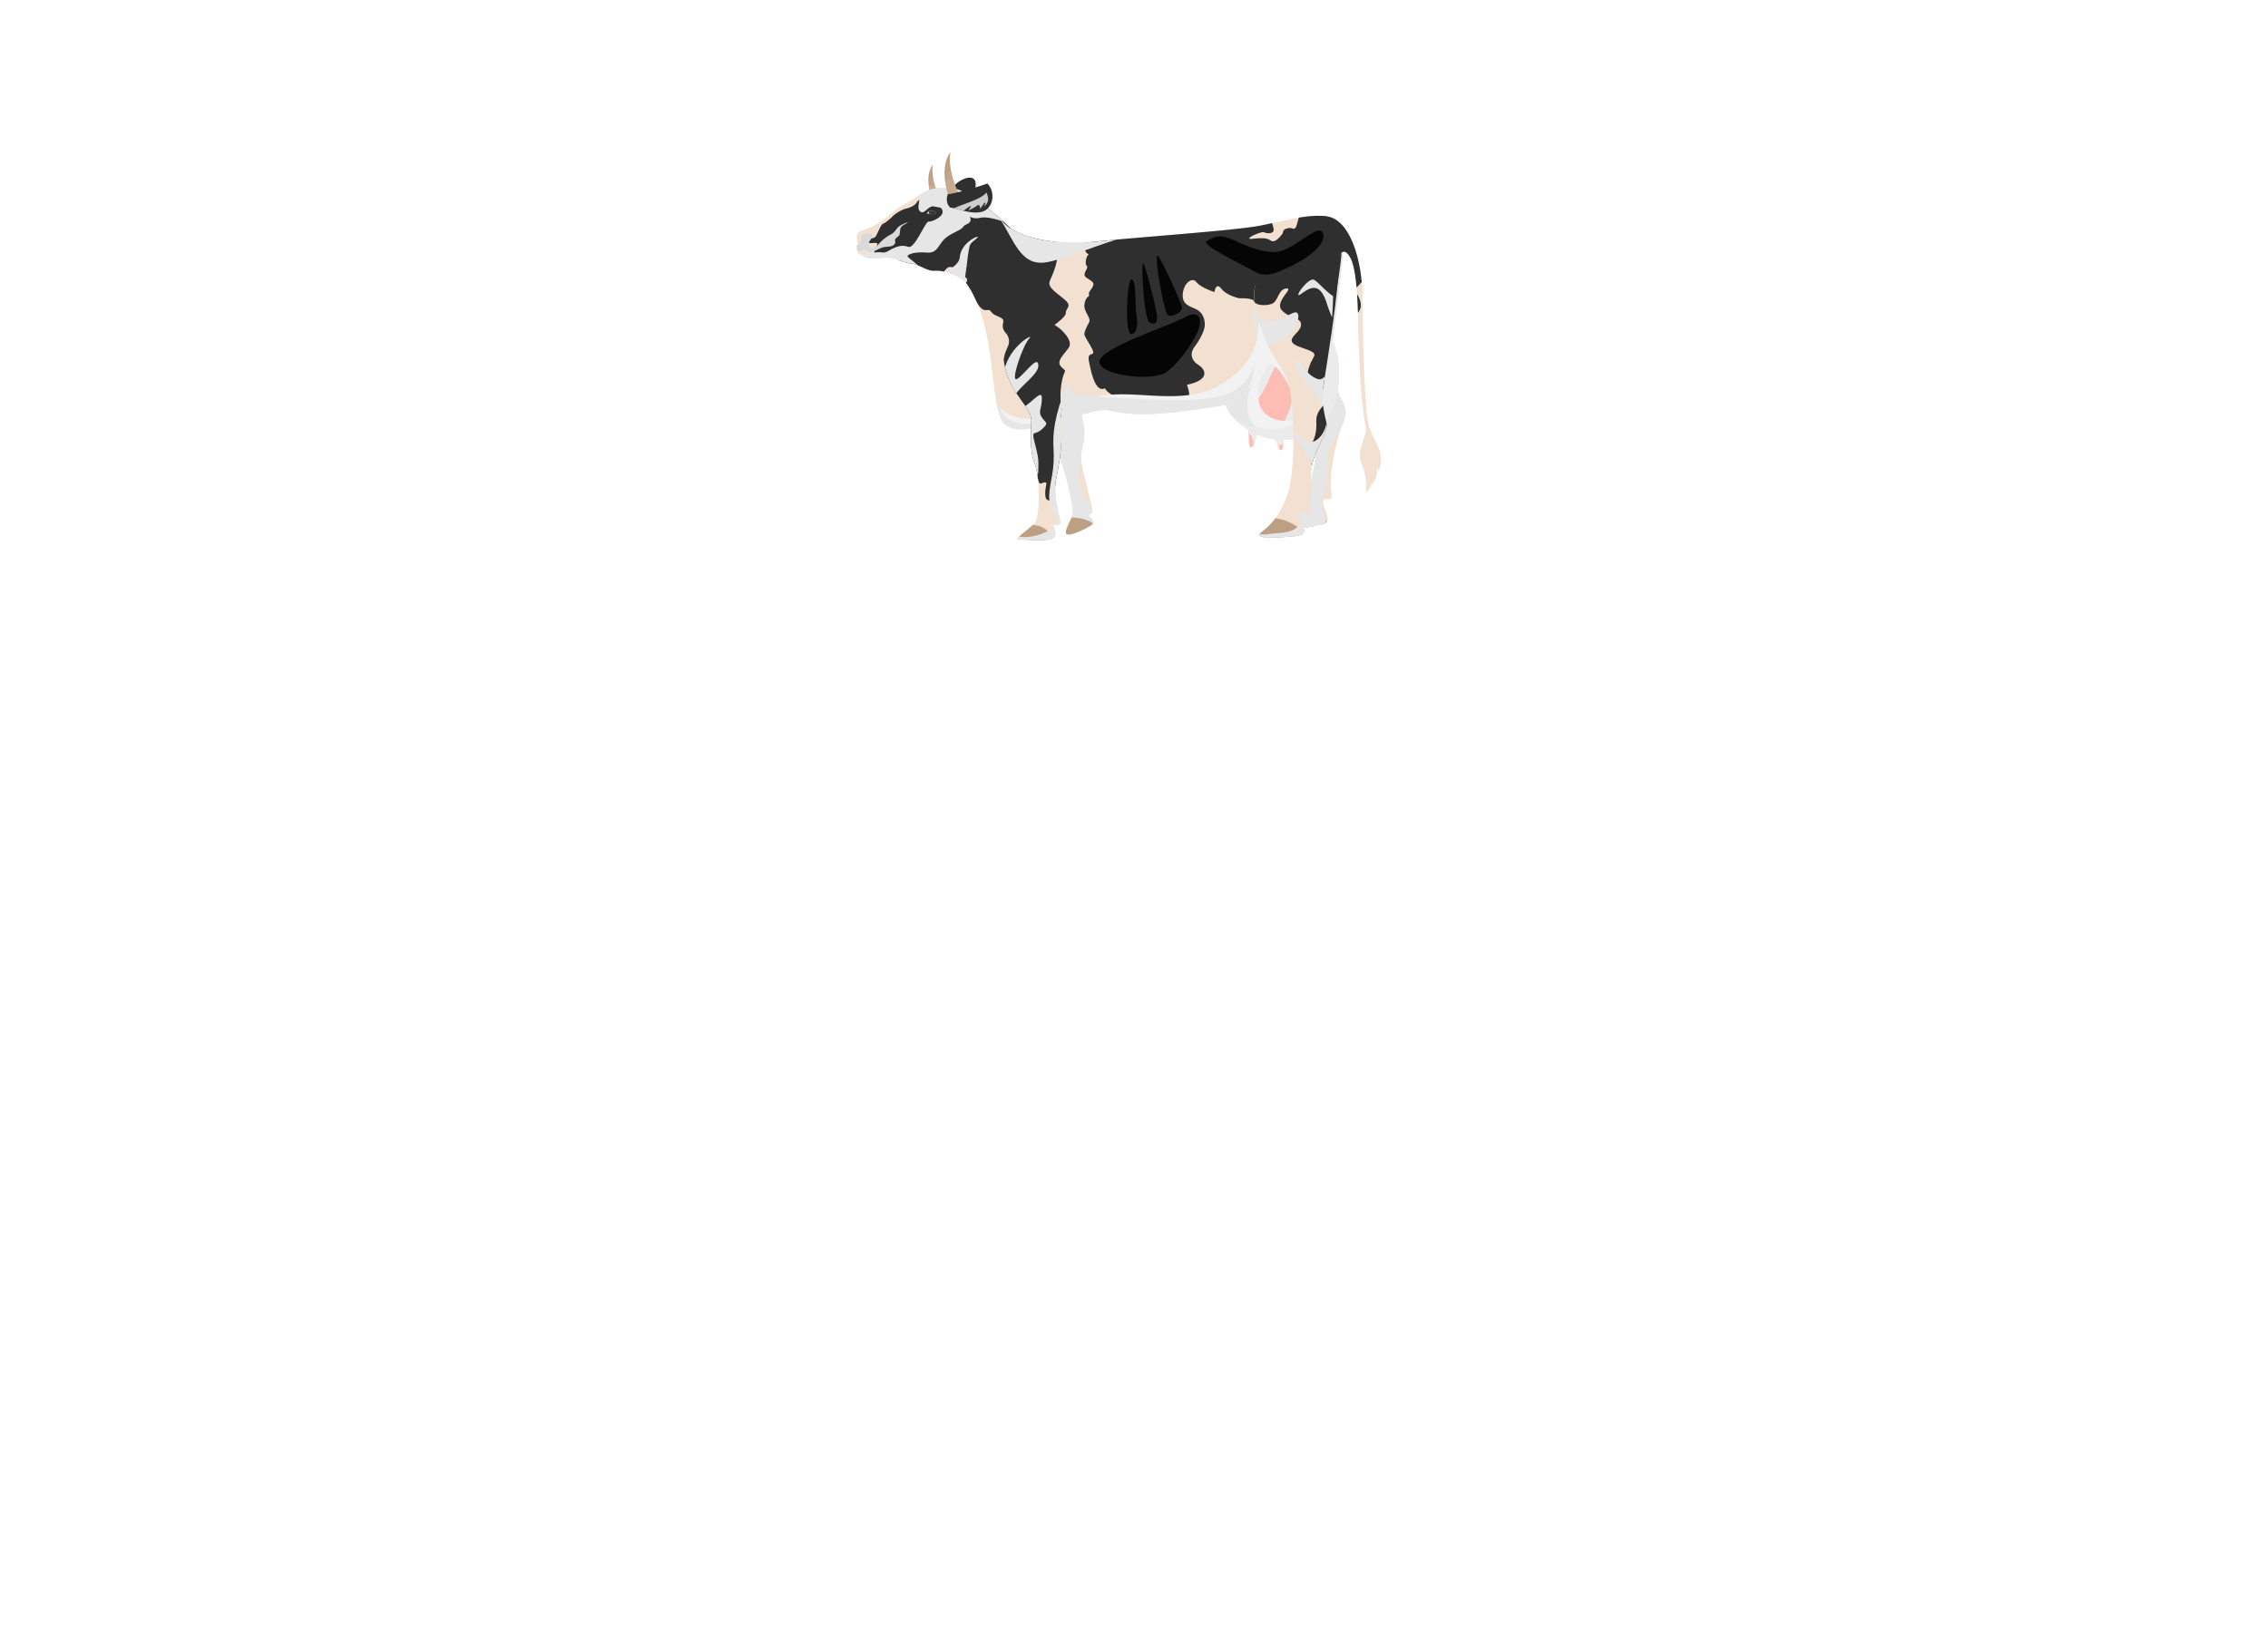 <svg xmlns="http://www.w3.org/2000/svg" viewBox="0 0 1800 1300"><defs><style>.cls-1{isolation:isolate;}.cls-2{fill:#fff;}.cls-10,.cls-3{fill:#f2e1d1;}.cls-4{fill:#bd9f83;}.cls-12,.cls-5{fill:#e6e6e6;}.cls-11,.cls-16,.cls-17,.cls-5,.cls-7,.cls-8{mix-blend-mode:multiply;}.cls-6{fill:#fdbcb4;}.cls-7{fill:#ebebeb;}.cls-8{fill:#f2f2f2;}.cls-9{fill:#2f2f2f;}.cls-10{opacity:0.1;}.cls-13{fill:#050505;}.cls-13,.cls-15{mix-blend-mode:screen;}.cls-14{fill:#383838;}.cls-15{fill:#333;}.cls-16{fill:#ccc;}.cls-17{fill:#d9d9d9;}</style></defs><g class="cls-1"><g id="Layer_1" data-name="Layer 1"><rect class="cls-2" width="1800" height="1300"/><path class="cls-3" d="M1063.954,181.544c8.577,13.146-14.36,104.121-4.998,124.103,9.362,19.983,11.664,18.405,5.832,33.129-5.832,14.724-10.411,44.172-8.121,52.586,2.289,8.414-6.136,2.103-6.604,6.836-.468,4.733,8.426,16.302,0,17.879-8.426,1.578-34.171,8.414-27.618,0,6.553-8.414,15.447-18.931,18.256-34.181,2.809-15.25,8.894-34.707-1.404-65.207-10.298-30.5,5.386-107.802,5.386-107.802Z"/><path class="cls-4" d="M1034.399,399.093c-3.702,6.675-8.209,12.177-11.954,16.986-6.553,8.414,19.192,1.578,27.618,0a4.538,4.538,0,0,0,2.835-1.479C1051.409,409.842,1045.867,402.045,1034.399,399.093Z"/><path class="cls-5" d="M1048.451,396.026c-1.797-4.114,2.581-3.21,2.989-9.876.408-6.666-.161-11.357,0-16.635.161-5.278,4.283-16.202,8.48-22.374a69.983,69.983,0,0,0,4.824-8.25c.015-.037.029-.077.044-.114,5.832-14.724,3.53-13.146-5.832-33.129-9.362-19.983,13.575-110.957,4.998-124.103l-19.272,27.345s-15.684,77.302-5.386,107.802c10.298,30.5,4.213,49.957,1.404,65.207-2.808,15.25-11.702,25.767-18.256,34.181-6.553,8.414,19.192,1.578,27.618,0a5.15,5.15,0,0,0,2.334-.98C1051.347,408.592,1049.627,398.718,1048.451,396.026Z"/><path class="cls-5" d="M1044.206,405.985c1.156-8.888,8.404-9.798,9.112-25.019.709-15.221.595-28.311,4.697-38.516,2.636-6.558,6.438-12.846,9.249-19.292-1.225-3.742-4.025-8.369-8.308-17.511-9.362-19.983,13.575-110.957,4.998-124.103l-19.272,27.345s-15.684,77.302-5.386,107.802c10.298,30.5,4.213,49.957,1.404,65.207-2.808,15.25-11.702,25.767-18.256,34.181-6.524,8.377,18.96,1.639,27.5.023C1047.066,414.517,1043.498,411.423,1044.206,405.985Z"/><path class="cls-6" d="M989.736,337.18c2.833,7.615-.032,16.874,2.974,17.8,3.007.926,4.952-11.666,5.368-12.592C998.495,341.463,989.736,337.18,989.736,337.18Z"/><path class="cls-7" d="M989.736,337.18a21.114,21.114,0,0,1,1.095,4.599c2.298,3.492,4.501,9.041,3.872,11.845,1.867-3.143,3.06-10.535,3.375-11.236C998.495,341.463,989.736,337.18,989.736,337.18Z"/><path class="cls-7" d="M989.736,337.18a23.855,23.855,0,0,1,1.305,6.74c2.709,2.188,5.162,2.216,5.536,4.707.794-2.914,1.31-5.813,1.502-6.239C998.495,341.463,989.736,337.18,989.736,337.18Z"/><path class="cls-6" d="M1008.898,341.025c4.815,6.545,4.6,16.235,7.746,16.3,3.146.065,1.56-12.577,1.706-13.581C1018.496,342.739,1008.898,341.025,1008.898,341.025Z"/><path class="cls-7" d="M1018.508,353.512c.353-3.79-.252-9.129-.159-9.768.146-1.005-9.451-2.718-9.451-2.718,2.844,3.866,3.933,8.827,4.996,12.256A5.96,5.96,0,0,1,1018.508,353.512Z"/><path class="cls-7" d="M1018.606,349.517c-.066-2.783-.319-5.344-.257-5.774.146-1.005-9.451-2.718-9.451-2.718,4.408,5.992,4.602,14.614,7.017,16.079C1014.631,353.721,1015.473,350.705,1018.606,349.517Z"/><path class="cls-6" d="M1057.366,324.879c-7.817,20.325-30.64,26.81-48.354,23.459-17.714-3.351-37.821-18.671-37.342-33.512.479-14.841,62.237-76.836,77.079-58.765C1063.59,274.132,1066.941,299.984,1057.366,324.879Z"/><path class="cls-7" d="M1002.394,310.848c7.654-13.579,13.332-38.022,22.468-13.085,6.383,17.424-5.911,39.292-13.902,50.897,17.403,2.538,38.873-4.192,46.407-23.78a83.003,83.003,0,0,0,3.351-10.885c-3.922-16.185-7.436-41.063-5.503-48.256a59.678,59.678,0,0,0-6.465-9.678c-14.841-18.071-76.6,43.924-77.079,58.765-.289,8.973,6.951,18.117,16.634,24.689C986.249,327.861,995.009,323.95,1002.394,310.848Z"/><path class="cls-8" d="M999.271,319.545c-4.301-23.161,13.7-32.592,16.212-46.652,0,0,.423-3.883,1.04-9.078-21.374,15.253-44.561,41.94-44.854,51.011-.479,14.841,19.629,30.161,37.342,33.512,17.714,3.351,40.536-3.134,48.354-23.459a75.949,75.949,0,0,0,4.575-38.873C1052.307,345.211,1003.295,341.216,999.271,319.545Z"/><path class="cls-5" d="M991.037,329.941c-3.292-15.143.924-24.748,12.074-38.674,0,0-.397-6.594-.859-15.884-16.29,14.696-30.354,32.391-30.582,39.443-.479,14.841,19.629,30.161,37.342,33.512a47.819,47.819,0,0,0,4.747.645C1002.525,344.109,992.61,337.178,991.037,329.941Z"/><path class="cls-7" d="M1048.748,256.06c-3.909-4.759-11.073-3.961-19.514.063l24.083,13.965c1.171,41.254-13.149,71.225-44.505,70.436a59.236,59.236,0,0,1-28.513-7.636,57.476,57.476,0,0,0,28.712,15.45c17.714,3.351,40.536-3.134,48.354-23.459C1066.941,299.984,1063.59,274.132,1048.748,256.06Z"/><path class="cls-3" d="M855.585,308.167c.638,9.256,2.553,20.427,4.468,30.321,1.915,9.894-1.277,16.277-2.234,22.661s9.894,41.811,9.256,45.002c-.638,3.192-4.149,2.234-4.149,2.234s6.757,5.107,4.176,7.66c-2.581,2.553-20.773,11.671-21.092,6.953-.319-4.718,6.23-12.379,5.509-18.123-.721-5.745-5.509-30.652-9.658-38.625-4.149-7.973-2.234-41.805-5.426-46.911C833.243,314.231,855.585,308.167,855.585,308.167Z"/><path class="cls-5" d="M866.836,416.284a5.144,5.144,0,0,0,.837-1.797c-.184-2.648-4.747-6.103-4.747-6.103s2.93.791,3.92-1.514c-1.807-5.667-5.564-12.591-8.474-18.993-2.49-5.477-2.134-14.359-.502-23.97a12.127,12.127,0,0,1-.051-2.76c.957-6.383,4.149-12.767,2.234-22.661-1.915-9.894-3.83-21.065-4.468-30.321,0,0-22.342,6.064-19.15,11.171,3.192,5.107,1.277,38.938,5.426,46.911,4.149,7.973,8.937,32.88,9.658,38.625.721,5.745-5.828,13.405-5.509,18.123.31,4.582,17.469-3.881,20.826-6.713Z"/><path class="cls-5" d="M856.729,409.643c10.18-10.157.326-12.218-2.307-22.094s-2.963-22.056-2.515-28.654c.295-4.349,3.748-11.834,8.249-19.794-.036-.206-.061-.404-.102-.613-1.915-9.894-3.83-21.065-4.468-30.321,0,0-22.342,6.064-19.15,11.171,3.192,5.107,1.277,38.938,5.426,46.911,4.149,7.973,8.937,32.88,9.658,38.625.721,5.745-5.828,13.405-5.509,18.123.31,4.582,17.469-3.881,20.826-6.713C858.684,416.256,851.401,414.959,856.729,409.643Z"/><path class="cls-5" d="M845.999,366.25c2.702-21.945,8.767-20.721,14.497-24.666-.097-.996-.235-2.021-.443-3.095-1.915-9.894-3.83-21.065-4.468-30.321,0,0-22.342,6.064-19.15,11.171,3.192,5.107,1.277,38.938,5.426,46.911a54.387,54.387,0,0,1,3.312,9.126C845.371,372.21,845.642,369.149,845.999,366.25Z"/><path class="cls-3" d="M794.054,173.595c9.575,15.32,44.045,21.544,75.642,18.192,31.598-3.351,108.197-8.617,129.262-12.447,21.065-3.83,60.97-16.756,65.434,1.436,4.464,18.192-9.899,80.909-12.771,98.622-1.628,10.038-10.785,19.058-28.548,27.087-18.905-36.99-23.021-4.885-34.998,4.856-11.212,9.119-13.336,9.746-18.798,10.665-48.354,8.139-70.376,8.139-88.569,3.83-18.192-4.309-77.079,31.119-86.654,5.745-9.575-25.374-3.351-75.642-29.682-110.591C738.04,186.042,794.054,173.595,794.054,173.595Z"/><path class="cls-5" d="M997.95,233.389c-4.609,14.912-3.621,25.775,3.292,43.881,1.956,5.122,1.696,10.521.322,15.633,5.211-6.206,11.132-6.721,21.509,13.583,1.319-.596,2.576-1.2,3.8-1.807Z"/><path class="cls-9" d="M869.696,191.787c-2.713.288-5.447.5-8.185.646-1.206,4.385-.479,8.598,2.621,9.287-2.469,2.469-3.178,7.901-1.589,9.382s-2.791,5.432-1.589,7.901c1.202,2.469,7.822,3.95,6.734,7.407-1.088,3.457-4.257,5.432-3.413,7.407.844,1.975-2.478.988-3.533,7.407-1.055,6.419,5.652,10.91,3.533,14.837-2.119,3.927-3.693,7.383-3.647,9.359s7.16,11.851,7.059,14.32c-.1,2.469-4.865,0-3.47,6.913,1.395,6.913,4.851,25.748,12.752,21.515,1.481,5.643,30.121,17.988,31.603,17s5.926-4.444,5.926-4.444,13.332.988,14.814.494,9.382-3.457,12.838-4.938c3.457-1.481.494-8.395,0-10.863,11.851-2.469,14.814-6.913,13.332-10.863-1.481-3.95-5.432-4.938-7.407-7.407-1.975-2.469-3.95-6.419,0-11.851s6.629-10.37,7.759-14.814c1.129-4.444-.352-11.357-5.29-14.32s-12.345-3.457-11.851-12.345c.494-8.888,7.407-14.32,10.863-9.876,3.457,4.444,14.32,7.901,14.32,7.901s.988-8.315,5.432-2.676,14.32,7.614,14.32,7.614,10.931-.423,11.693,2.469,15.465,6.419,16.946-.494a92.276,92.276,0,0,1,4.941-14.814s4.829,2.963,3.647,8.395c-1.181,5.432-8.088,9.876-3.647,13.826s10.495,3.997,12.159,9.899c1.664,5.902.676,9.359,2.651,12.815,1.975,3.457,17.776,3.457,18.27-.988.22-1.976,2.248-4.136,4.637-6.102,5.043-25.901,12.931-66.882,9.464-81.01-2.625-10.699-17.51-10.632-33.609-7.985-1.494,5.348-2.202,9.207-4.193,8.753-2.469-.563-2.575-.918-5.731,0-3.157.918-2.162,3.387-3.647,4.869s-2.966,3.95-5.929,4.938c-2.963.988-2.469-1.939-8.888-2.204-6.419-.265-10.863,1.253-10.863,0,0-1.253,9.876-5.697,11.851-4.709,1.975.988,8.227,1.611,7.407-2.893a37.29,37.29,0,0,0-1.204-4.419c-3.844.853-7.451,1.638-10.625,2.215C977.894,183.17,901.294,188.436,869.696,191.787Z"/><path class="cls-8" d="M1013.751,252.79l-11.193-19.401c-6.903,24.128,3.958,47.044-30.897,70.196-34.855,23.151-80.794-.308-111.032,15.164-25.813,13.208-54.537,21.543-69.559,2.023a71.17,71.17,0,0,0,2.984,10.81c9.575,25.374,68.461-10.054,86.653-5.745,18.192,4.309,40.215,4.309,88.568-3.83,5.462-.919,7.586-1.546,18.798-10.665,11.977-9.741,16.094-41.846,34.998-4.856,1.693-.765,3.282-1.542,4.819-2.325Z"/><path class="cls-5" d="M995.326,290.108c-6.594,17.118-16.799,24.74-43.463,26.854s-81.607-1.692-94.149-3.482c-12.542-1.789-22.385,24.689-44.77,23.044-15.703-1.155-18.448-10.292-22.437-18.697a78.949,78.949,0,0,0,3.548,13.754c9.575,25.374,68.461-10.054,86.653-5.745,18.192,4.309,40.215,4.309,88.568-3.83,5.462-.919,7.586-1.546,18.798-10.665C988.074,311.341,994.348,305.581,995.326,290.108Z"/><path class="cls-5" d="M843.63,299.142l-16.038,13.041-.756,26.34c20.093-4.771,43.542-15.133,53.872-12.686a108.228,108.228,0,0,0,22.273,2.798C887.774,313.003,850.777,324.253,843.63,299.142Z"/><path class="cls-9" d="M774.395,238.089l-.001-.015s.021.05.054.126c.045.1.089.2.134.3.752,1.653,3.748,7.66,7.581,7.66,4.444,0,2.604-.494,5.499,2.469,2.895,2.963,9.751,3.01,8.545,7.43-1.206,4.421.451,7.877,6.535,12.321,6.085,4.444,20.741,0,21.314-.988.572-.988,21.805-14.32,21.805-18.764,0-4.444,5.432-5.432-.988-10.863s-13.332-9.612-11.851-14.188c1.262-3.898,10.394-20.236,4.226-31.708-19.891-2.081-36.909-8.218-43.196-18.276,0,0-56.014,12.447-29.683,47.396A89.103,89.103,0,0,1,774.395,238.089Z"/><path class="cls-3" d="M1053.318,171.898c18.091,2.495,27.666,34.412,27.985,63.136.319,28.725,1.277,99.261,6.702,108.516-2.553,6.064-4.787-6.064-6.702-22.342s-2.873-43.407-3.192-56.492-.371-48.184-6.064-59.365c-5.693-11.181-9.287-1.915-9.287-1.915Z"/><path class="cls-9" d="M1077.737,248.265c2.756-3.327,3.632-7.559-.706-14.876C1077.373,238.429,1077.59,243.532,1077.737,248.265Z"/><path class="cls-9" d="M1076.63,228.221a56.21,56.21,0,0,0,4.09-4.353c-2.341-25.278-11.637-49.796-27.402-51.971l-4.867-.536,14.31,32.075s3.594-9.266,9.287,1.915C1074.399,209.971,1075.787,218.675,1076.63,228.221Z"/><path class="cls-3" d="M1053.318,208.139c11.714,14.514-2.016,88.142-3.293,101.05-1.277,12.908,1.596,20.438,2.873,27.25,1.277,6.812-9.894,20.526-11.809,34.286-1.915,13.76,1.277,41.368-3.192,42.086s-8.332-8.005-7.198-3.106c1.134,4.899,11.666,14.392-2.696,15.92-14.363,1.528-33.193,2.245-27.767-2.416,5.426-4.661,13.159-9.322,20.623-27.967s6.506-63.464,2.995-84.977c-3.511-21.513-18.831-24.023-27.767-68.125S1053.318,208.139,1053.318,208.139Z"/><path class="cls-3" d="M796.208,278.441c-.107,31.597,22.741,43.087,22.262,55.535-.479,12.447-.958,25.374,2.873,34.47,3.83,9.096,4.309,41.172,0,46.439-4.309,5.266-17.594,13.405-12.447,13.405,5.147,0,23.698,2.016,27.528-1.505,3.83-3.522-2.394-10.942,0-10.224s5.984.718,5.027-3.351c-.958-4.069-5.266-21.304-3.591-30.879,1.676-9.575,5.105-24.655,3.749-31.837-1.355-7.181.559-30.879,5.347-45.002s7.66-25.613,1.197-36.624c-6.463-11.011-22.98-18.989-35.667-16.077C799.799,255.7,796.231,271.734,796.208,278.441Z"/><path class="cls-4" d="M745.838,156.776s.864,5.37-5.493,3.518c-5.061-13.332-4.382-24.072,0-29.627C738.802,139.74,742.505,149.554,745.838,156.776Z"/><path class="cls-10" d="M740.55,141.134a2.018,2.018,0,0,0-.205.397c-.37.988-2.043-.247-2.194,1.728-.151,1.975,1.021.525,0,2.617-.384.786-.71,1.501-1.013,2.078a54.817,54.817,0,0,0,3.208,12.341c6.357,1.852,5.493-3.518,5.493-3.518A65.769,65.769,0,0,1,740.55,141.134Z"/><path class="cls-10" d="M745.838,156.776a77.299,77.299,0,0,1-4.147-10.83,1.919,1.919,0,0,1-.36.399c-.986.864.152-.551-1.973.864-2.124,1.414-.302.239-2.122,1.413a55.434,55.434,0,0,0,3.11,11.672C746.702,162.146,745.838,156.776,745.838,156.776Z"/><path class="cls-9" d="M754.347,152.835c1.646-10.534,30.286-22.714,16.131,5.926C759.285,160.736,754.347,152.835,754.347,152.835Z"/><path class="cls-3" d="M794.054,173.595c6.657,6.289-24.04-22.561-37.568-24.018-13.528-1.457-20.604.624-28.721,6.452-8.117,5.827-14.568,7.7-21.228,14.152-6.66,6.452-16.858,11.447-22.893,12.903s-2.497,9.573-3.33,11.03c-.833,1.457-.624,7.284,3.746,8.741,3.538,3.33,12.903,2.081,18.939,1.665s14.985,4.579,19.98,4.579,12.903,6.452,18.731,5.827c4.917-.527,17.42,2.211,24.165,8.762,1.249,1.213,2.898,2.108,3.667,3.586,7.313-21.85,30.768-45.058,30.768-45.058S787.397,167.305,794.054,173.595Z"/><path class="cls-9" d="M770.761,155.915c-6.674-2.3-12.604-3.882-13.43-2.586-1.998,3.137-21.008,1.481-21.008,1.481s-7.324,3.292-8.806,5.95c-1.481,2.658-5.761,4.255-8.724,4.914-2.963.658-8.23,3.95-9.876,5.634-1.646,1.683-5.926,5.559-7.901,6.217-1.975.658-4.279,7.242-5.596,9.54A3.948,3.948,0,0,1,691.8,189.137a11.231,11.231,0,0,1-2.963.009c-1.317-.229-.329,3.85,1.975,3.85s3.292-.329,4.938,0c1.646.329-.658,2.963-1.646,6.255-.988,3.292,0,0,6.255,1.247s3.621,1.716,6.913,1.139c3.292-.577,4.609,1.893,5.622,4.856l.001.002c3.788,1.242,7.476,2.603,10.084,2.603,4.995,0,12.903,6.452,18.731,5.827a25.742,25.742,0,0,1,7.404.678,29.521,29.521,0,0,1,2.307-2.527c2.633-2.458,5.23,0,5.911-1.0.681-1,3.27-3.28,4.392-3.494,1.123-.214,2.828,1.202,2.647,3.494s.181,2.975,0,5.926,2.815,1.329,3.144,3.837c.178,1.357-.336,1.773-.784,2.741a15.187,15.187,0,0,1,2.215,3.142c5.799,11.141,33.798-45.919,33.798-45.919s-5.744-5.427-8.678-8.199C798.809,178.088,784.313,164.474,770.761,155.915Z"/><path class="cls-9" d="M793.286,172.869l-.845-.798C792.546,172.17,792.818,172.427,793.286,172.869Z"/><path class="cls-9" d="M792.442,172.071c-.071-.067-.071-.067,0,0Z"/><path class="cls-9" d="M793.286,172.869c.227.214.488.461.779.736l-.011-.011C793.748,173.305,793.503,173.074,793.286,172.869Z"/><path class="cls-10" d="M757.982,146.703l-.001 0c-1.165.371-.836,1.096-1.495,2.873-.658,1.777-.433,1.795-2.798,1.359a17.297,17.297,0,0,1-2.4-.586,79.344,79.344,0,0,0,3.059,9.892c8.477,2.469,7.325-4.691,7.325-4.691C760.422,152.844,759.139,149.859,757.982,146.703Z"/><path class="cls-9" d="M798.952,277.27a28.566,28.566,0,0,0-2.37,8.087c2.902,26.437,22.33,37.126,21.888,48.618-.479,12.447-.958,25.374,2.873,34.47,1.026,2.436,1.808,6.525,2.325,11.3a5.141,5.141,0,0,1,.389,1.221c.929,5.344,3.535,1.481,5.51,1.975s0,2.469,0,8.888c0,6.419,2.963,5.432,6.555,5.432s-1.124-3.95,0-8.888a2.902,2.902,0,0,1,1.369-2.016,27.816,27.816,0,0,1,.368-4.028c1.626-9.292,4.891-23.748,3.844-31.159-1.189-2.741-2.198-4.904-2.759-6.032-2.665-5.354.499-8.614,2.92-13.407.21-2.126.468-4.313.773-6.514a61.402,61.402,0,0,1-.032-21.632c2.174-11.707,4.739-7.551,0-11.995-4.739-4.444.789-8.888,5.404-15.307,3.073-4.274-.945-9.642-5.484-14.204a38.18,38.18,0,0,0-6.152-4.518c3.482-6.133-24.159-12.975-31.741-11.235-6.231,1.43-7.16,13.662-4.898,17.59q-.339.693-.64,1.397C802.227,270.696,800.434,273.814,798.952,277.27Z"/><path class="cls-9" d="M1009.307,241.223c5.432-1.975,4.832-11.561,11.551-12.2,6.719-.639-9.569,10.224-3.647,17.137s16.292,5.456,15.304,12.357-16.163,11.839.066,17.27,9.81,5.432,6.847,14.32c-2.963,8.888-3.166,10.591,10.597,19.081,1.277-12.908,21.384-120.474,9.67-134.988,0,0-70.176,23.059-63.981,65.78C997.493,242.301,1004.366,243.02,1009.307,241.223Z"/><path class="cls-9" d="M1041.282,369.516c2.368-13.348,12.855-26.464,11.616-33.076-.781-4.168-2.156-8.612-2.816-14.385-2.774,3.066-5.663,6.871-5.4,12.495.672,14.32-4.266,15.801-5.253,23.702C1038.981,361.827,1040.016,366.008,1041.282,369.516Z"/><g class="cls-11"><path class="cls-12" d="M1051.44,298.814c-1.677,1.813-3.45,2.705-5.279,2.168-10.056-2.952-15.127-16.8-18.269-13.88s16.474,26.708,22.189,34.952a59.771,59.771,0,0,1-.056-12.865C1050.229,307.124,1050.753,303.498,1051.44,298.814Z"/><path class="cls-12" d="M1042.407,221.958c-4.922-.995-16.805,16.302-9.892,11.431s14.814-10.436,20.484,7.438a101.983,101.983,0,0,0,4.191,11.106c.458-5.833.76-11.557.815-16.884C1051.907,231.209,1044.942,222.471,1042.407,221.958Z"/><path class="cls-12" d="M1010.999,272.826c12.556-1.481,22.997-21.233,18.337-24.561-3.703-2.644-17.08,13.079-31.258,2.646a120.707,120.707,0,0,0,9.157,25.244C1007.244,274.362,1008.282,273.147,1010.999,272.826Z"/></g><path class="cls-5" d="M1052.898,336.439c-.029-.152-.062-.307-.092-.46-2.38,12.156-11.937,18.533-18.316,13.004-8.068-6.993-7.271-9.245-6.598-3.198s9.812,12.774,13.39,23.73h0C1043.649,356.168,1054.137,343.052,1052.898,336.439Z"/><path class="cls-4" d="M1012.25,411.371c-4.478,6.106-8.682,8.975-12.015,11.838-5.426,4.661,13.405,3.944,27.767,2.416,3.49-.371,5.502-1.216,6.544-2.348C1030.262,416.96,1020.845,412.581,1012.25,411.371Z"/><g class="cls-11"><path class="cls-12" d="M1032.021,416.848c-4.279,2.798-5.761,5.432-16.789,6.255-7.428.554-13.419,1.901-15.642.795-2.799,3.892,14.805,3.176,28.412,1.728,9.855-1.048,7.989-5.848,5.48-10.339A3.727,3.727,0,0,1,1032.021,416.848Z"/><path class="cls-12" d="M1040.247,390.183c.09,13.315-1.971,18.435-4.604,16.953-2.634-1.481-5.557-1.391-5.083,1.098.476-.489,3.707,5.16,7.338,4.577,2.789-.448,2.594-11.374,2.519-22.869Z"/></g><path class="cls-13" d="M975.565,189.147c6.254,2.242,24.378,12.445,38.195,10.781,13.818-1.664,32.911-23.72,36.203-14.832,3.292,8.888-13.168,20.41-25.019,26.006-11.851,5.596-20.061,9.876-29.617,4.279-9.557-5.596-43.134-21.068-37.538-24.031S966.635,185.945,975.565,189.147Z"/><path class="cls-13" d="M1004.547,216.028a15.936,15.936,0,0,1-8.222-2.351c-2.419-1.416-6.253-3.404-10.693-5.707-8.264-4.285-23.16-12.009-26.085-15.32.157-.084.312-.168.465-.25,2.997-1.618,5.163-2.788,8.201-2.788a20.174,20.174,0,0,1,6.686,1.394c1.244.446,3.092,1.273,5.232,2.231,7.872,3.524,19.769,8.849,30.463,8.849a28.663,28.663,0,0,0,3.402-.197c6.735-.812,14.285-5.892,20.946-10.374,4.783-3.219,9.728-6.547,12.156-6.547.443,0,.732.054,1.013.814,2.407,6.498-10.318,17.069-24.01,23.535l-1.313.621C1015.601,213.34,1009.924,216.028,1004.547,216.028Z"/><path class="cls-13" d="M1004.547,214.053a14.019,14.019,0,0,1-7.224-2.08c-2.454-1.438-6.292-3.428-10.737-5.733-6.328-3.28-18.391-9.536-23.537-13.209a11.016,11.016,0,0,1,5.164-1.443,18.297,18.297,0,0,1,6.019,1.278c1.174.421,2.99,1.234,5.092,2.174,8.026,3.593,20.154,9.021,31.27,9.021a30.636,30.636,0,0,0,3.638-.211c7.209-.869,14.968-6.09,21.813-10.697,3.471-2.336,8.087-5.443,10.341-6.089.591,4.927-9.805,14.174-23.129,20.466l-1.314.622C1014.98,211.449,1009.48,214.053,1004.547,214.053Z"/><path class="cls-13" d="M1004.547,212.078a12.101,12.101,0,0,1-6.226-1.809c-2.501-1.465-6.359-3.466-10.826-5.782-5.227-2.71-14.142-7.332-19.964-10.891.222-.022.449-.033.681-.033a16.428,16.428,0,0,1,5.353,1.163c1.104.395,2.887,1.193,4.952,2.118,8.178,3.66,20.538,9.193,32.077,9.193a32.662,32.662,0,0,0,3.873-.225c7.683-.926,15.65-6.289,22.681-11.02,1.607-1.081,3.637-2.448,5.495-3.595-3.141,4.061-10.264,9.842-20.229,14.547l-1.316.623C1014.359,209.558,1009.036,212.078,1004.547,212.078Z"/><path class="cls-13" d="M940.176,251.933c-13.427,7.339-67.156,24.263-67.649,35.169s42.96,16.338,53.823,7.944c10.863-8.394,23.853-27.385,25.677-36.528S948.574,247.343,940.176,251.933Z"/><path class="cls-13" d="M907.114,296.18c-13.089-.001-26.916-3.326-30.823-7.414a2.28,2.28,0,0,1-.804-1.529c.015-.338.551-3.506,14.449-10.484,9.097-4.567,20.69-9.208,30.917-13.303,8.888-3.558,16.563-6.631,20.744-8.916,3.189-1.743,5.094-2.004,5.946-2.004,1.007,0,1.276.327,1.364.434.47.572.772,2.18.215,4.975-1.624,8.139-13.836,26.459-24.583,34.764-2.818,2.178-9.331,3.478-17.422,3.478Z"/><path class="cls-13" d="M907.114,293.217c-12.565-.001-24.463-3.084-28.157-6.024,1.146-1.192,4.243-3.742,12.308-7.792,8.978-4.508,20.5-9.121,30.666-13.191,8.996-3.601,16.746-6.704,21.087-9.076a15.74,15.74,0,0,1,3.427-1.458,12.445,12.445,0,0,1-.229,1.684c-1.497,7.503-13.384,25.19-23.49,32.998-1.707,1.319-6.819,2.86-15.61,2.86Z"/><path class="cls-13" d="M907.114,290.254a69.861,69.861,0,0,1-22.72-3.579,80.48,80.48,0,0,1,8.201-4.627c8.862-4.45,20.317-9.037,30.424-13.084,7.497-3.001,14.143-5.661,18.765-7.881-3.719,8.101-13.004,20.852-20.869,26.929-.807.624-4.857,2.241-13.799,2.241Z"/><path class="cls-13" d="M907.114,287.291a73.936,73.936,0,0,1-15.193-1.567q.962-.506,2.004-1.029c8.748-4.393,20.138-8.954,30.188-12.978,3.886-1.555,7.501-3.002,10.736-4.347-4.331,6.699-10.416,14.16-15.688,18.253-.791.452-4.556,1.667-12.044,1.667Z"/><path class="cls-13" d="M918.45,202.955c-2.155,4.174,5.432,43.352,7.901,46.612,2.469,3.261,12.592-1.43,11.604-6.121C936.967,238.754,919.588,200.75,918.45,202.955Z"/><path class="cls-13" d="M929.07,248.676c-.677-0-1.04-.163-1.145-.302-1.497-1.977-7.009-28.096-7.83-39.791,5.168,9.596,15.231,31.965,15.927,35.269a2.377,2.377,0,0,1-.656,1.75A9.389,9.389,0,0,1,929.07,248.676Z"/><path class="cls-13" d="M907.092,209.127c-1.352,3.219.85,44.982,5.363,46.934,4.513,1.952,6.467.615,5.614-6.494C917.215,242.458,908.081,206.772,907.092,209.127Z"/><path class="cls-13" d="M915.541,254.899a6.075,6.075,0,0,1-2.203-.609c-.644-.755-2.475-5.885-3.798-21.423-.452-5.305-.695-10.024-.799-13.772,2.895,10.108,6.775,25.776,7.368,30.707.488,4.068-.17,4.942-.247,5.029C915.821,254.876,915.714,254.899,915.541,254.899Z"/><path class="cls-13" d="M897.71,221.958c-3.45,1.539-5.185,43.214,0,43.214s5.432-9.484,4.197-15.605C900.673,243.445,902.154,219.976,897.71,221.958Z"/><path class="cls-13" d="M898.14,263.148a9.317,9.317,0,0,1-.748-2.385c-2.001-9.498-.652-29.641.854-35.635.479,2.315.831,7.158,1.047,14.464a77.876,77.876,0,0,0,.678,10.365c1.056,5.238.664,10.64-.913,12.567A1.693,1.693,0,0,1,898.14,263.148Z"/><path class="cls-4" d="M819.503,416.833c-5.328,5.111-15.153,11.456-10.608,11.456,4.752,0,20.921,1.715,26.39-.793A16.714,16.714,0,0,0,819.503,416.833Z"/><path class="cls-4" d="M850.429,410.841c-1.691,4.395-4.636,8.953-4.419,12.157.319,4.718,18.512-4.399,21.092-6.953a2.019,2.019,0,0,0,.357-.479C863.26,412.221,855.843,410.863,850.429,410.841Z"/><g class="cls-11"><path class="cls-12" d="M848.465,300.882l-.457-.013c-7.413,20.513-13.066,36.314-11.886,54.749,1.181,18.435-2.835,25.677-3.461,37.528-.626,11.851,11.714,20.661,3.761,23.414,2.394.718,5.984.718,5.027-3.351-.958-4.069-5.266-21.304-3.591-30.879,1.676-9.575,5.105-24.655,3.749-31.837-1.355-7.181.559-30.879,5.347-45.002C847.488,303.921,847.991,302.389,848.465,300.882Z"/><path class="cls-12" d="M808.965,425.896c-1.436,1.45-1.82,2.393-.07,2.393,5.147,0,23.698,2.016,27.528-1.505,2.523-2.319.684-6.33-.181-8.592C833.637,421.853,819.001,428.103,808.965,425.896Z"/></g><path class="cls-5" d="M826.836,340.816c5.992-5.584,3.225-4.621,0-9.526-3.225-4.905.263-6.946,0-15.828-.169-5.699-6.811,2.691-13.102,6.831,2.866,4.199,4.882,7.898,4.736,11.682-.479,12.447-.958,25.374,2.873,34.47a39.721,39.721,0,0,1,2.106,9.446,21.187,21.187,0,0,0,.608-4.497c0-7.572.737-7.901-2.551-20.647C818.219,340.001,820.844,346.401,826.836,340.816Z"/><path class="cls-5" d="M824.057,290.254c-.079-9.401-11.443,7.755-16.956,10.615-5.513,2.86,4.854-27.22,9.792-32.158,4.581-4.581-13.784,4.361-19.27,22.955a61.724,61.724,0,0,0,9.031,20.475C812.23,304.616,824.111,296.702,824.057,290.254Z"/><g class="cls-11"><path class="cls-12" d="M761.724,204.189c-.504,5.057-6.119,9.029-12.388,11.467,5.466,1.195,12.033,3.771,16.358,7.871.375-5.351,1.454-11.523,1.821-14.935a110.41,110.41,0,0,1,2.027-13.291c.711-2.963,5.873-5.596,6.522-7.1C776.713,186.697,762.906,192.338,761.724,204.189Z"/><path class="cls-12" d="M720.44,202.862c1.646-1.656,7.242-2.953,14.921-2.364,7.678.588,8.452-3.88,13.061-9.484,4.609-5.604,14.155-7.893,15.949-10.856s8.082-1.975,5.171-8.853c-1.578-3.729-.018-10.047,1.74-15.054-5.489-3.512-10.867-6.251-14.795-6.674-12.89-1.388-19.924.444-27.58,5.66,2.096,2.535-1.355,8.779.75,11.872,3.327,4.888,6.913-4.397,11.681-3.209,4.768,1.188,6.095.128,6.754,4.047.658,3.918-8.23,8.262-10.973,7.919-2.744-.343-11.083,22.07-16.35,20.095-5.267-1.975-10.205,0-15.801,3.292-5.596,3.292-10.863,0-16.72,1.646a27.14,27.14,0,0,1-5.705,1.167,5.41,5.41,0,0,0,1.518.791c3.538,3.33,12.904,2.081,18.939,1.665,6.036-.416,14.985,4.579,19.98,4.579a14.685,14.685,0,0,1,5.363,1.469C724.755,206.931,719.319,203.989,720.44,202.862Z"/></g><path class="cls-4" d="M761.671,155.551s1.152,7.16-7.325,4.691c-6.748-17.776-5.843-32.096,0-39.503C752.289,132.836,757.227,145.922,761.671,155.551Z"/><path class="cls-10" d="M754.62,134.694a2.698,2.698,0,0,0-.274.529c-.494,1.317-2.724-.329-2.926,2.304-.202,2.634,1.361.701,0,3.489-.512,1.048-.947,2.002-1.351,2.77a73.101,73.101,0,0,0,4.277,16.455c8.477,2.469,7.325-4.691,7.325-4.691C758.914,149.576,755.969,142.269,754.62,134.694Z"/><path class="cls-10" d="M761.671,155.551a103.04,103.04,0,0,1-5.53-14.44,2.557,2.557,0,0,1-.481.531c-1.314,1.152.203-.734-2.631,1.152-2.832,1.886-.403.319-2.83,1.884a73.916,73.916,0,0,0,4.146,15.563C762.823,162.711,761.671,155.551,761.671,155.551Z"/><path class="cls-5" d="M770.761,155.915l-15.09,6.796c11.843,7.078,14.147,12.088,22.377,10.159,4.404-1.032,12.153.939,18.408,2.995-.876-.828-1.711-1.616-2.391-2.259C798.809,178.088,784.313,164.474,770.761,155.915Z"/><path class="cls-9" d="M752.289,154.069c3.353.342,24.936-5.926,31.356-8.395,6.666,6.666,4.938,19.998-4.444,22.468-9.382,2.469-21.809-3.703-24.854-3.21C749.326,160.489,752.289,154.069,752.289,154.069Z"/><path class="cls-3" d="M735.361,169.609c1.605-1.646,2.058-2.963,3.457-2.345,1.399.617,3.868.123,4.115.658.247.535-.041,2.016-1.934,2.099C739.105,170.102,736.472,169.362,735.361,169.609Z"/><path class="cls-14" d="M737.665,169.723a20.029,20.029,0,0,0,3.333.297,2.616,2.616,0,0,0,.954-.216,2.207,2.207,0,0,0,.98-1.882c-.247-.535-2.716-.041-4.115-.658a1.362,1.362,0,0,0-1.698.374A2.97,2.97,0,0,0,737.665,169.723Z"/><path class="cls-15" d="M742.902,168.728a.782.782,0,1,1-.782-.782A.782.782,0,0,1,742.902,168.728Z"/><path class="cls-5" d="M794.054,173.595s-.104.023-.285.067c11.093,18.191,16.452,35.36,33.001,34.922,11.366-.301,37.045-11.488,59.214-18.366-6.17.556-11.704,1.083-16.287,1.569C838.099,195.138,803.629,188.915,794.054,173.595Z"/><path class="cls-16" d="M764.804,167.375a28.141,28.141,0,0,1,4.738-3.476c2.686-1.281-1.204,3.209-1.204,3.209s5.761-2.422,7.726-4.397c2.13-.165,1.82,3.179,1.82,3.179s2.304-3.343,3.621-5.13c1.317.518-.658,3.14-.658,3.14s6.021-3.186,1.975-11.037c-4.444,5.789-20.739,9.683-25.49,12.485l-.05-.009C759.255,165.831,761.88,166.656,764.804,167.375Z"/><path class="cls-17" d="M688.247,199.087c2.538,1.975,5.857.165,9.746-1.646,3.889-1.81,4.834-1.317,8.455-1.81s4.444-2.963,3.95-4.537c-.494-1.574,2.14-3.199,2.963-3.857.823-.658.823-2.963,1.152-5.432.329-2.469,3.621-3.621,5.596-4.938,1.975-1.317-4.444,1.152-6.748,2.982-2.304,1.83-2.963,4.589-6.584,6.4a31.4,31.4,0,0,0-7.736,5.761c-1.975,1.811-4.279,5.474-7.571,4.444s-3.127-3.292.329-7.316c3.456-4.024-7.407-5.358-8.065-1.175-.43,2.731-1.498,5.782-3.694,6.986a8.404,8.404,0,0,0,.562,4.572,6.514,6.514,0,0,0,1.939-.269C684.28,198.537,685.71,197.111,688.247,199.087Z"/><path class="cls-17" d="M683.735,187.963a16.437,16.437,0,0,1-.812,3.173c1.079,3.607,4.111,6.308,6.197,2.672h0a7.001,7.001,0,0,1,1.52-3.217c.939-2.759.212-4.362-2.914-4.178a19.133,19.133,0,0,1-2.971-.058A2.456,2.456,0,0,0,683.735,187.963Z"/><path class="cls-3" d="M1084.121,339.543c.736,7.598-8.278,17.721-3.401,28.831a48.371,48.371,0,0,1,3.444,22.714,21.151,21.151,0,0,0,3.42-4.438,3.137,3.137,0,0,0,.422-2.475c.308,1.234,6.233-3.457,4.505-13.332a10.576,10.576,0,0,1,1.481,3.703,24.224,24.224,0,0,0,0-19.258,36.547,36.547,0,0,1,1.975,3.21,148.871,148.871,0,0,1-9.673-20.483C1087.412,342.238,1084.121,339.543,1084.121,339.543Z"/></g></g></svg>